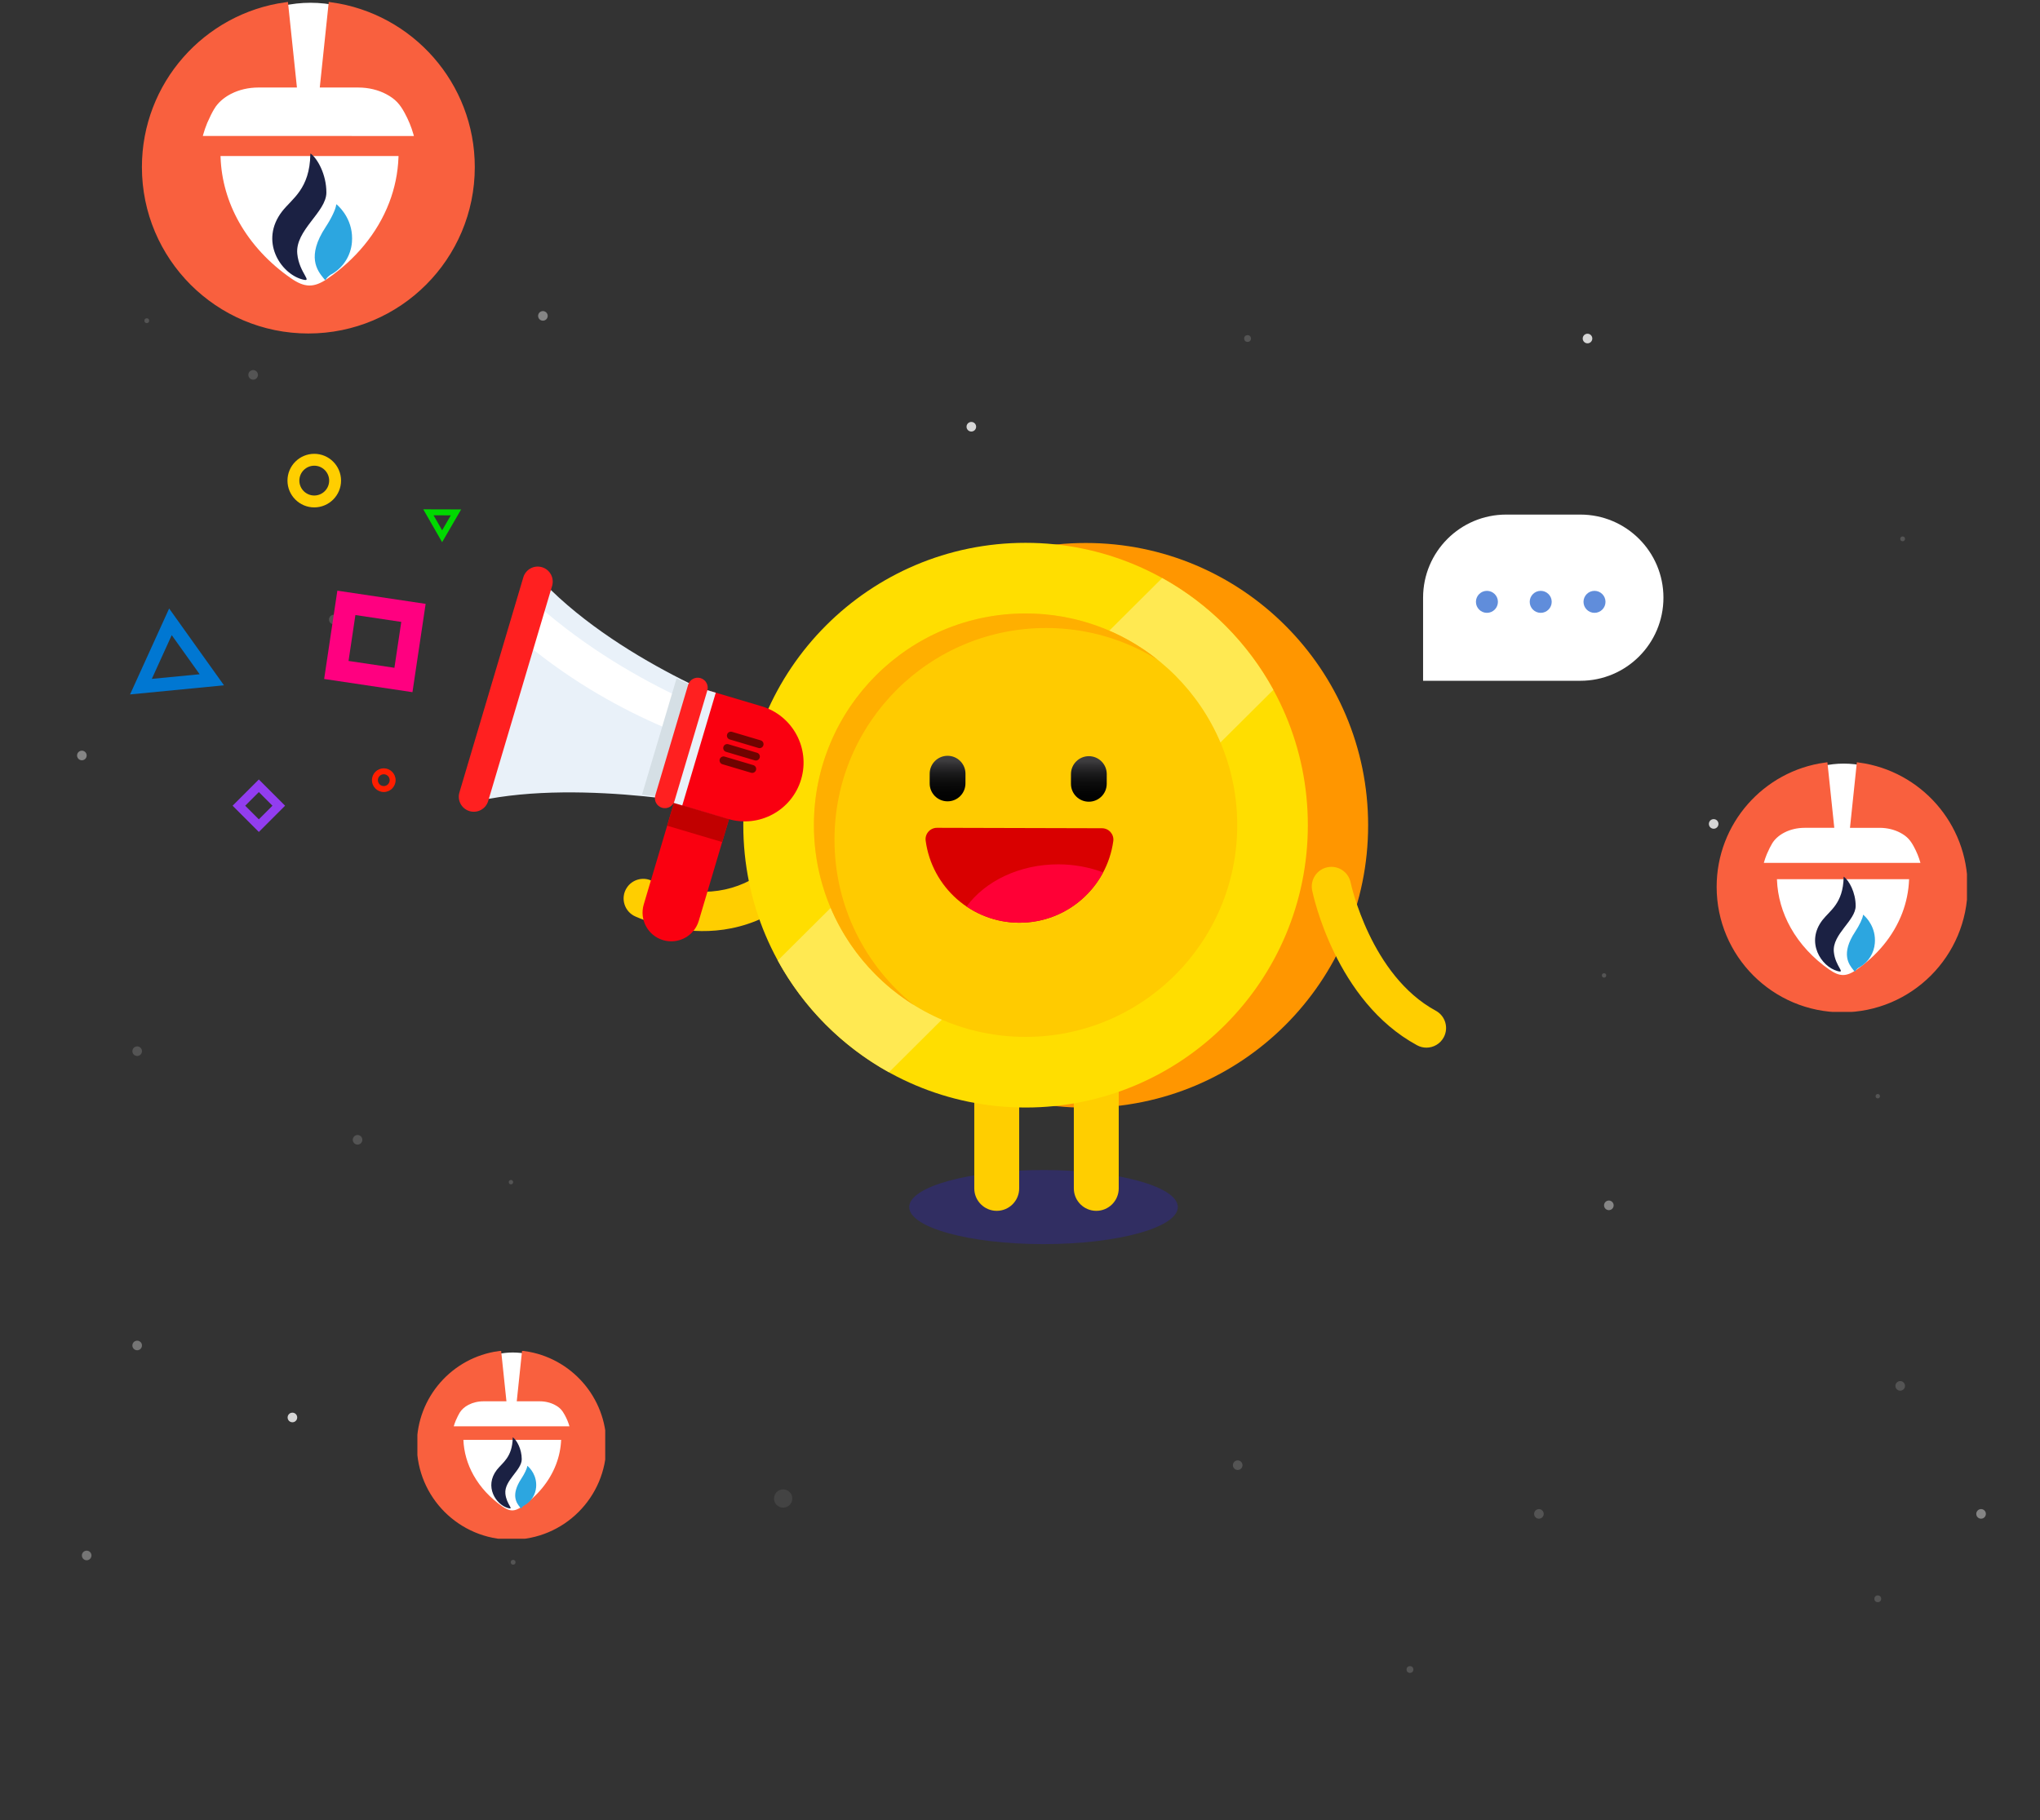 <svg width="391" height="349" viewBox="0 0 391 349" fill="none" xmlns="http://www.w3.org/2000/svg">
<rect x="0" y="0" width="391" height="349" fill="#333333" stroke="none"/>
<g opacity="0.8">
<ellipse opacity="0.5" cx="15.692" cy="144.839" rx="0.92" ry="0.921" fill="white"/>
<ellipse opacity="0.5" cx="366.049" cy="160.028" rx="0.92" ry="0.921" fill="white"/>
<ellipse cx="186.172" cy="81.814" rx="0.92" ry="0.921" fill="white"/>
<ellipse cx="56.044" cy="271.756" rx="0.92" ry="0.921" fill="white"/>
<ellipse cx="304.273" cy="64.902" rx="0.92" ry="0.921" fill="white"/>
<ellipse cx="328.453" cy="157.962" rx="0.92" ry="0.921" fill="white"/>
<ellipse opacity="0.5" cx="104.058" cy="60.562" rx="0.92" ry="0.921" fill="white"/>
<ellipse opacity="0.5" cx="308.364" cy="231.087" rx="0.92" ry="0.921" fill="white"/>
<ellipse opacity="0.4" cx="26.292" cy="257.951" rx="0.92" ry="0.921" fill="white"/>
<ellipse opacity="0.5" cx="379.705" cy="290.242" rx="0.92" ry="0.921" fill="white"/>
<ellipse opacity="0.2" cx="68.531" cy="218.52" rx="0.92" ry="0.921" fill="white"/>
<ellipse opacity="0.2" cx="364.207" cy="265.701" rx="0.92" ry="0.921" fill="white"/>
<ellipse opacity="0.2" cx="294.959" cy="290.242" rx="0.92" ry="0.921" fill="white"/>
<ellipse opacity="0.2" cx="63.977" cy="118.776" rx="0.92" ry="0.921" fill="white"/>
<ellipse opacity="0.2" cx="117.303" cy="130.218" rx="0.886" ry="0.887" fill="white"/>
<ellipse opacity="0.2" cx="26.292" cy="201.532" rx="0.92" ry="0.921" fill="white"/>
<ellipse opacity="0.2" cx="28.132" cy="61.483" rx="0.461" ry="0.461" fill="white"/>
<ellipse opacity="0.2" cx="97.931" cy="226.641" rx="0.42" ry="0.421" fill="white"/>
<ellipse opacity="0.2" cx="359.909" cy="210.162" rx="0.42" ry="0.421" fill="white"/>
<ellipse opacity="0.2" cx="307.443" cy="187.007" rx="0.42" ry="0.421" fill="white"/>
<ellipse opacity="0.2" cx="98.351" cy="299.515" rx="0.461" ry="0.461" fill="white"/>
<ellipse opacity="0.2" cx="364.668" cy="103.307" rx="0.461" ry="0.461" fill="white"/>
<ellipse opacity="0.2" cx="48.521" cy="71.869" rx="0.92" ry="0.921" fill="white"/>
<ellipse opacity="0.2" cx="270.244" cy="320.079" rx="0.652" ry="0.652" fill="white"/>
<ellipse opacity="0.2" cx="239.119" cy="64.902" rx="0.652" ry="0.652" fill="white"/>
<ellipse opacity="0.2" cx="359.909" cy="306.519" rx="0.652" ry="0.652" fill="white"/>
<ellipse opacity="0.4" cx="16.613" cy="298.212" rx="0.92" ry="0.921" fill="white"/>
<ellipse opacity="0.2" cx="237.226" cy="280.9" rx="0.92" ry="0.921" fill="white"/>
<ellipse opacity="0.1" cx="150.105" cy="287.29" rx="1.751" ry="1.752" fill="white"/>
</g>
<path fill-rule="evenodd" clip-rule="evenodd" d="M55.1 92.141C55.1 94.973 57.402 97.277 60.233 97.277C63.065 97.277 65.367 94.973 65.367 92.141C65.367 89.31 63.063 87.005 60.233 87.005C57.403 87.005 55.1 89.31 55.1 92.141ZM57.377 92.141C57.377 90.565 58.658 89.284 60.233 89.284C61.809 89.284 63.089 90.565 63.089 92.141C63.089 93.718 61.809 94.999 60.233 94.999C58.658 94.999 57.377 93.718 57.377 92.141Z" fill="#FFCE00"/>
<path fill-rule="evenodd" clip-rule="evenodd" d="M71.287 149.573C71.287 150.825 72.305 151.843 73.556 151.843C74.808 151.843 75.826 150.825 75.826 149.573C75.826 148.321 74.808 147.302 73.556 147.302C72.305 147.302 71.287 148.321 71.287 149.573ZM72.426 149.573C72.426 148.948 72.933 148.442 73.556 148.442C74.179 148.442 74.686 148.948 74.687 149.573C74.687 150.197 74.18 150.704 73.556 150.704C72.933 150.704 72.426 150.197 72.426 149.573Z" fill="#FF1E00"/>
<path fill-rule="evenodd" clip-rule="evenodd" d="M44.582 154.469L49.611 159.501L54.641 154.469L49.611 149.437L44.582 154.469ZM49.611 157.084L46.998 154.469L49.611 151.855L52.224 154.469L49.611 157.084Z" fill="#923DF0"/>
<path fill-rule="evenodd" clip-rule="evenodd" d="M62.13 130.172L79.054 132.702L81.581 115.771L64.658 113.242L62.13 130.172ZM75.597 128.027L66.804 126.714L68.117 117.916L76.91 119.23L75.597 128.027Z" fill="#FF0080"/>
<path fill-rule="evenodd" clip-rule="evenodd" d="M32.419 116.661L24.928 133.134L42.932 131.388L32.419 116.661ZM29.1 130.153L32.914 121.767L38.266 129.265L29.1 130.153Z" fill="#0077D2"/>
<path fill-rule="evenodd" clip-rule="evenodd" d="M81.126 97.647L84.74 103.947L88.386 97.667L81.126 97.647ZM84.744 101.667L83.096 98.792L86.408 98.802L84.744 101.667Z" fill="#00D900"/>
<ellipse opacity="0.4" cx="200.01" cy="231.418" rx="25.742" ry="7.104" fill="#2D26A8"/>
<ellipse cx="208.122" cy="158.231" rx="54.103" ry="54.131" fill="#FF9600"/>
<path d="M210.121 232.14C207.746 232.14 205.818 230.214 205.818 227.836V201.832C205.818 199.456 207.744 197.527 210.121 197.527C212.498 197.527 214.424 199.454 214.424 201.832V227.836C214.424 230.214 212.496 232.14 210.121 232.14Z" fill="#FFCE00"/>
<path d="M191.04 232.14C188.665 232.14 186.737 230.214 186.737 227.836V201.832C186.737 199.456 188.663 197.527 191.04 197.527C193.417 197.527 195.343 199.454 195.343 201.832V227.836C195.343 230.214 193.417 232.14 191.04 232.14Z" fill="#FFCE00"/>
<path d="M120.13 170.21C121.127 168.67 123.09 168.07 124.775 168.797C126.619 169.594 129.247 170.494 132.266 170.833C139.718 171.674 146.187 168.787 151.495 162.254C152.818 160.626 155.263 160.313 156.879 161.651C158.465 162.965 158.704 165.314 157.406 166.919C149.348 176.893 140.084 178.846 133.126 178.461C132.422 178.422 131.741 178.36 131.088 178.279C127.359 177.817 124.138 176.724 121.81 175.72C119.664 174.795 118.861 172.169 120.13 170.21Z" fill="#FFCE00"/>
<ellipse cx="196.568" cy="158.202" rx="54.103" ry="54.131" fill="#FFDE00"/>
<path d="M149.077 184.15C154.002 193.154 161.41 200.605 170.383 205.579L244.058 132.254C239.133 123.25 231.725 115.799 222.751 110.824L149.077 184.15Z" fill="#FFE952"/>
<ellipse cx="196.568" cy="158.202" rx="40.569" ry="40.59" fill="#FFCB00"/>
<path d="M211.222 158.79C212.533 158.794 213.558 159.959 213.379 161.258C212.154 170.117 204.544 176.927 195.357 176.903C186.17 176.879 178.596 170.029 177.418 161.164C177.246 159.863 178.277 158.704 179.588 158.707L211.222 158.79Z" fill="#D90000"/>
<path d="M195.357 176.903C202.323 176.921 208.374 173.006 211.43 167.252C208.83 166.279 205.943 165.718 202.889 165.71C195.375 165.69 188.818 168.94 185.263 173.785C188.148 175.736 191.613 176.893 195.357 176.903Z" fill="#FF0036"/>
<path d="M181.607 153.631C179.712 153.627 178.181 152.086 178.186 150.19L178.19 148.324C178.195 146.428 179.735 144.896 181.63 144.901C183.524 144.906 185.056 146.446 185.051 148.342L185.046 150.208C185.043 152.104 183.502 153.636 181.607 153.631Z" fill="url(#paint0_linear)"/>
<path d="M208.685 153.703C206.79 153.698 205.259 152.158 205.264 150.262L205.269 148.396C205.273 146.5 206.813 144.968 208.708 144.973C210.602 144.978 212.134 146.518 212.129 148.414L212.124 150.28C212.119 152.176 210.58 153.708 208.685 153.703Z" fill="url(#paint1_linear)"/>
<path d="M273.397 200.854C272.791 200.854 272.177 200.707 271.607 200.399C255.978 191.928 251.673 171.573 251.497 170.711C251.081 168.673 252.396 166.683 254.434 166.269C256.47 165.853 258.456 167.167 258.873 169.203C258.934 169.488 262.726 187.019 275.194 193.778C277.022 194.769 277.702 197.055 276.711 198.883C276.029 200.14 274.733 200.854 273.397 200.854Z" fill="#FFCE00"/>
<path opacity="0.8" d="M159.942 160.882C160.001 138.464 178.212 120.34 200.618 120.399C208.422 120.42 215.704 122.645 221.88 126.482C214.969 120.953 206.211 117.636 196.674 117.612C174.268 117.553 156.057 135.677 155.998 158.094C155.959 172.704 163.642 185.529 175.198 192.707C165.873 185.247 159.908 173.757 159.942 160.882Z" fill="#FFA800"/>
<path d="M127.093 180.244C124.18 179.379 122.521 176.314 123.386 173.4L129.172 153.922L139.719 157.058L133.934 176.536C133.069 179.449 130.006 181.11 127.093 180.244Z" fill="#FA0010"/>
<rect width="11.004" height="4.559" transform="matrix(0.959 0.285 -0.285 0.959 129.17 153.931)" fill="#C10000"/>
<path d="M104.143 111.674L97.925 132.609L91.706 153.545C111.999 149.128 139.931 155.085 139.931 155.085L142.657 145.908L145.382 136.732C145.382 136.732 119.755 127.796 104.143 111.674Z" fill="#E9F1F9"/>
<path d="M143.675 142.477L144.561 139.323C144.307 139.253 122.16 132.904 102.887 115.894L100.688 123.3C119.387 138.815 138.867 143.649 142.523 144.737C142.735 144.8 142.88 144.841 142.964 144.865L143.675 142.477Z" fill="white"/>
<path d="M126.402 141.076L123.054 152.347C132.757 153.498 139.93 155.085 139.93 155.085L142.656 145.908L145.381 136.732C145.381 136.732 138.513 134.371 129.67 130.068L126.402 141.076Z" fill="#D5DFE5"/>
<path d="M89.993 155.508C88.47 155.054 87.602 153.452 88.055 151.928L100.304 110.684C100.757 109.16 102.359 108.291 103.882 108.744C105.405 109.198 106.274 110.8 105.821 112.324L93.571 153.568C93.118 155.092 91.517 155.961 89.993 155.508Z" fill="#FF2020"/>
<path d="M139.543 157.005L128.409 153.695L134.826 132.091L145.96 135.401C151.923 137.175 155.32 143.447 153.549 149.415C151.776 155.379 145.506 158.779 139.543 157.005Z" fill="#FA0010"/>
<path d="M145.369 143.4L139.869 141.765C139.466 141.646 139.237 141.222 139.357 140.82C139.476 140.417 139.9 140.187 140.302 140.308L145.802 141.943C146.205 142.062 146.434 142.485 146.314 142.888C146.193 143.291 145.771 143.52 145.369 143.4Z" fill="#6F0300"/>
<path d="M144.663 145.775L139.163 144.14C138.76 144.021 138.531 143.597 138.651 143.194C138.77 142.792 139.194 142.562 139.596 142.683L145.096 144.318C145.499 144.436 145.728 144.86 145.608 145.263C145.487 145.666 145.065 145.894 144.663 145.775Z" fill="#6F0300"/>
<path d="M143.958 148.148L138.458 146.513C138.055 146.394 137.826 145.97 137.946 145.568C138.065 145.165 138.489 144.935 138.891 145.056L144.391 146.691C144.794 146.81 145.023 147.234 144.903 147.636C144.784 148.039 144.36 148.269 143.958 148.148Z" fill="#6F0300"/>
<rect width="2.465" height="22.538" transform="matrix(0.959 0.285 -0.285 0.959 134.827 132.1)" fill="#E9F1F9"/>
<path d="M126.891 154.862C125.876 154.56 125.296 153.491 125.599 152.476L131.888 131.302C132.189 130.287 133.258 129.706 134.273 130.009C135.288 130.311 135.868 131.38 135.565 132.396L129.276 153.569C128.975 154.585 127.906 155.164 126.891 154.862Z" fill="#FF2020"/>
<path d="M302.902 130.518H272.758V114.586C272.758 105.788 279.887 98.655 288.681 98.655H302.902C311.697 98.655 318.826 105.788 318.826 114.586C318.826 123.385 311.697 130.518 302.902 130.518Z" fill="white"/>
<ellipse cx="284.994" cy="115.385" rx="2.107" ry="2.108" fill="#608DDB"/>
<ellipse cx="295.304" cy="115.385" rx="2.107" ry="2.108" fill="#608DDB"/>
<ellipse cx="305.613" cy="115.385" rx="2.107" ry="2.108" fill="#608DDB"/>
<g clip-path="url(#clip0)">
<path d="M98.289 292.32C106.525 292.32 113.202 284.928 113.202 275.809C113.202 266.691 106.525 259.299 98.289 259.299C90.053 259.299 83.376 266.691 83.376 275.809C83.376 284.928 90.053 292.32 98.289 292.32Z" fill="white"/>
<path d="M87.68 270.579C87.439 270.977 87.169 271.525 86.979 271.956H86.975L86.868 272.217C86.708 272.609 86.57 273.008 86.457 273.412L86.307 273.946H86.861H87.516H87.527H87.537H87.548H87.559H87.569H87.58H87.591H87.601H87.612H87.623H87.633H87.644H87.655H87.665H87.676H87.687H87.697H87.708H87.719H87.729H87.74H87.751H87.761H87.772H87.782H87.793H87.804H87.814H87.825H87.836H87.846H87.857H87.868H87.878H87.889H87.9H87.91H87.921H87.931H87.942H87.953H87.963H87.974H87.985H87.996H88.006H88.017H88.027H88.038H88.049H88.059H88.07H88.081H88.091H88.102H88.113H88.123H88.134H88.145H88.155H88.166H88.177H88.187H88.198H88.209H88.219H88.23H88.24H88.251H88.262H88.272H88.283H88.294H88.304H88.315H88.326H88.336H88.347H88.358H88.368H88.379H88.39H88.4H88.411H88.421H88.432H88.443H88.454H88.464H88.475H88.485H88.496H88.507H88.517H88.528H88.539H88.549H88.56H88.571H88.581H88.592H88.603H88.613H88.624H88.635H88.645H88.656H88.666H88.677H88.688H88.698H88.709H88.72H88.73H88.741H88.752H88.762H88.773H88.784H88.794H88.805H88.816H88.826H88.837H88.848H88.858H88.869H88.879H88.89H88.901H88.912H88.922H88.933H88.943H88.954H88.965H88.975H88.986H88.997H89.007H89.018H89.029H89.039H89.05H89.061H89.071H89.082H89.093H89.103H89.114H89.124H89.135H89.146H89.156H89.167H89.178H89.188H89.199H89.21H89.22H89.231H89.242H89.252H89.263H89.274H89.284H89.295H89.306H89.316H89.327H89.338H89.348H89.359H89.37H89.38H89.391H89.401H89.412H89.423H89.433H89.444H89.455H89.465H89.476H89.487H89.497H89.508H89.519H89.529H89.54H89.551H89.561H89.572H89.582H89.593H89.604H89.615H89.625H89.636H89.647H89.657H89.668H89.678H89.689H89.7H89.71H89.721H89.732H89.742H89.753H89.764H89.774H89.785H89.796H89.806H89.817H89.828H89.838H89.849H89.859H89.87H89.881H89.891H89.902H89.913H89.923H89.934H89.945H89.955H89.966H89.977H89.987H89.998H90.009H90.019H90.03H90.041H90.051H90.062H90.073H90.083H90.094H90.105H90.115H90.126H90.136H90.147H90.158H90.168H90.179H90.19H90.2H90.211H90.222H90.232H90.243H90.254H90.264H90.275H90.285H90.296H90.307H90.317H90.328H90.339H90.35H90.36H90.371H90.381H90.392H90.403H90.413H90.424H90.435H90.445H90.456H90.467H90.477H90.488H90.499H90.509H90.52H90.531H90.541H90.552H90.563H90.573H90.584H90.594H90.605H90.616H90.626H90.637H90.648H90.658H90.669H90.68H90.69H90.701H90.712H90.722H90.733H90.744H90.754H90.765H90.775H90.786H90.797H90.808H90.818H90.829H90.84H90.85H90.861H90.871H90.882H90.893H90.903H90.914H90.925H90.935H90.946H90.957H90.967H90.978H90.989H90.999H91.01H91.02H91.031H91.042H91.053H91.063H91.074H91.085H91.095H91.106H91.116H91.127H91.138H91.148H91.159H91.17H91.18H91.191H91.202H91.212H91.223H91.234H91.244H91.255H91.266H91.276H91.287H91.297H91.308H91.319H91.329H91.34H91.351H91.362H91.372H91.383H91.393H91.404H91.415H91.425H91.436H91.447H91.457H91.468H91.479H91.489H91.5H91.51H91.521H91.532H91.543H91.553H91.564H91.575H91.585H91.596H91.606H91.617H91.628H91.638H91.649H91.66H91.67H91.681H91.692H91.702H91.713H91.724H91.734H91.745H91.756H91.766H91.777H91.787H91.798H91.809H91.82H91.83H91.841H91.851H91.862H91.873H91.883H91.894H91.905H91.915H91.926H91.937H91.947H91.958H91.969H91.979H91.99H92.001H92.011H92.022H92.032H92.043H92.054H92.064H92.075H92.086H92.096H92.107H92.118H92.128H92.139H92.15H92.16H92.171H92.182H92.192H92.203H92.214H92.224H92.235H92.246H92.256H92.267H92.278H92.288H92.299H92.309H92.32H92.331H92.341H92.352H92.363H92.373H92.384H92.395H92.405H92.416H92.427H92.437H92.448H92.459H92.469H92.48H92.49H92.501H92.512H92.522H92.533H92.544H92.554H92.565H92.576H92.586H92.597H92.608H92.618H92.629H92.64H92.65H92.661H92.672H92.682H92.693H92.704H92.714H92.725H92.736H92.746H92.757H92.768H92.778H92.789H92.799H92.81H92.821H92.831H92.842H92.853H92.863H92.874H92.885H92.895H92.906H92.917H92.927H92.938H92.949H92.959H92.97C98.398 273.946 103.826 273.946 109.253 273.947H109.807L109.657 273.413C109.425 272.585 109.096 271.795 108.687 271.044C108.428 270.568 108.168 270.17 107.836 269.821L107.836 269.821C107.501 269.47 107.106 269.182 106.589 268.907L106.589 268.907C105.695 268.433 104.61 268.157 103.448 268.157H99.6L100.507 259.527C109.102 260.72 115.72 268.097 115.72 277.02C115.72 286.775 107.812 294.683 98.057 294.683C88.302 294.683 80.394 286.775 80.394 277.02C80.394 268.096 87.012 260.719 95.607 259.527L96.513 268.157H92.666C91.546 268.157 90.498 268.413 89.623 268.856H89.621L89.529 268.905C88.743 269.321 88.095 269.895 87.68 270.579H87.68ZM98.147 290.071C98.856 290.082 99.535 289.796 100.29 289.276C103.274 287.223 105.721 284.376 107.035 280.957C107.648 279.361 107.994 277.679 108.055 275.978L108.07 275.543H107.635H88.732H88.296L88.312 275.978C88.4 278.465 89.099 280.881 90.327 283.074H90.327C91.675 285.479 93.634 287.584 96.025 289.241C96.768 289.755 97.44 290.06 98.147 290.071Z" fill="#F9603E" stroke="#F9603E"/>
<path d="M100.001 279.762C100.001 277.807 99.048 276.123 98.322 275.576C98.322 275.576 98.267 275.545 98.272 275.624C98.213 279.402 96.282 280.426 95.222 281.804C92.773 284.988 95.049 288.477 97.37 289.122C98.663 289.484 97.069 288.483 96.864 286.372C96.611 283.823 100.001 281.876 100.001 279.762Z" fill="#1B2143"/>
<path d="M101.114 281.05C101.098 281.04 101.077 281.032 101.064 281.057C101.023 281.533 100.538 282.549 99.922 283.484C97.834 286.652 99.023 288.181 99.693 289.003C100.082 289.478 99.693 289.003 100.663 288.516C101.862 287.788 102.64 286.529 102.755 285.132C102.946 282.88 101.595 281.462 101.114 281.05Z" fill="#2CA6E0"/>
</g>
<g clip-path="url(#clip1)">
<path d="M353.385 190.427C364.367 190.427 373.269 180.571 373.269 168.413C373.269 156.254 364.367 146.398 353.385 146.398C342.403 146.398 333.501 156.254 333.501 168.413C333.501 180.571 342.403 190.427 353.385 190.427Z" fill="white"/>
<path d="M339.24 161.438C338.918 161.969 338.559 162.7 338.305 163.275H338.3L338.157 163.623C337.943 164.146 337.76 164.677 337.609 165.217L337.409 165.928H338.148H339.021H339.035H339.05H339.064H339.078H339.092H339.106H339.121H339.135H339.149H339.163H339.177H339.192H339.206H339.22H339.234H339.248H339.263H339.277H339.291H339.305H339.319H339.334H339.348H339.362H339.376H339.39H339.405H339.419H339.433H339.447H339.461H339.476H339.49H339.504H339.518H339.532H339.547H339.561H339.575H339.589H339.603H339.618H339.632H339.646H339.66H339.674H339.689H339.703H339.717H339.731H339.746H339.76H339.774H339.788H339.802H339.816H339.831H339.845H339.859H339.873H339.888H339.902H339.916H339.93H339.944H339.959H339.973H339.987H340.001H340.015H340.03H340.044H340.058H340.072H340.086H340.101H340.115H340.129H340.143H340.157H340.172H340.186H340.2H340.214H340.228H340.243H340.257H340.271H340.285H340.299H340.314H340.328H340.342H340.356H340.37H340.385H340.399H340.413H340.427H340.441H340.456H340.47H340.484H340.498H340.512H340.527H340.541H340.555H340.569H340.583H340.598H340.612H340.626H340.64H340.654H340.669H340.683H340.697H340.711H340.725H340.74H340.754H340.768H340.782H340.796H340.811H340.825H340.839H340.853H340.867H340.882H340.896H340.91H340.924H340.938H340.953H340.967H340.981H340.995H341.009H341.024H341.038H341.052H341.066H341.081H341.095H341.109H341.123H341.137H341.151H341.166H341.18H341.194H341.208H341.223H341.237H341.251H341.265H341.279H341.294H341.308H341.322H341.336H341.35H341.365H341.379H341.393H341.407H341.421H341.436H341.45H341.464H341.478H341.492H341.507H341.521H341.535H341.549H341.563H341.578H341.592H341.606H341.62H341.634H341.649H341.663H341.677H341.691H341.705H341.72H341.734H341.748H341.762H341.776H341.791H341.805H341.819H341.833H341.847H341.862H341.876H341.89H341.904H341.918H341.933H341.947H341.961H341.975H341.989H342.004H342.018H342.032H342.046H342.06H342.075H342.089H342.103H342.117H342.131H342.146H342.16H342.174H342.188H342.203H342.217H342.231H342.245H342.259H342.274H342.288H342.302H342.316H342.33H342.344H342.359H342.373H342.387H342.401H342.416H342.43H342.444H342.458H342.472H342.487H342.501H342.515H342.529H342.543H342.558H342.572H342.586H342.6H342.614H342.629H342.643H342.657H342.671H342.685H342.7H342.714H342.728H342.742H342.756H342.771H342.785H342.799H342.813H342.827H342.842H342.856H342.87H342.884H342.898H342.913H342.927H342.941H342.955H342.969H342.984H342.998H343.012H343.026H343.04H343.055H343.069H343.083H343.097H343.111H343.126H343.14H343.154H343.168H343.182H343.197H343.211H343.225H343.239H343.254H343.268H343.282H343.296H343.31H343.325H343.339H343.353H343.367H343.381H343.395H343.41H343.424H343.438H343.452H343.467H343.481H343.495H343.509H343.523H343.538H343.552H343.566H343.58H343.594H343.609H343.623H343.637H343.651H343.665H343.68H343.694H343.708H343.722H343.736H343.751H343.765H343.779H343.793H343.807H343.822H343.836H343.85H343.864H343.878H343.893H343.907H343.921H343.935H343.949H343.964H343.978H343.992H344.006H344.02H344.035H344.049H344.063H344.077H344.091H344.106H344.12H344.134H344.148H344.162H344.177H344.191H344.205H344.219H344.233H344.248H344.262H344.276H344.29H344.304H344.319H344.333H344.347H344.361H344.376H344.39H344.404H344.418H344.432H344.447H344.461H344.475H344.489H344.503H344.517H344.532H344.546H344.56H344.574H344.589H344.603H344.617H344.631H344.645H344.66H344.674H344.688H344.702H344.716H344.731H344.745H344.759H344.773H344.787H344.802H344.816H344.83H344.844H344.858H344.873H344.887H344.901H344.915H344.929H344.944H344.958H344.972H344.986H345H345.015H345.029H345.043H345.057H345.071H345.086H345.1H345.114H345.128H345.143H345.157H345.171H345.185H345.199H345.213H345.228H345.242H345.256H345.27H345.284H345.299H345.313H345.327H345.341H345.356H345.37H345.384H345.398H345.412H345.426H345.441H345.455H345.469H345.483H345.497H345.512H345.526H345.54H345.554H345.569H345.583H345.597H345.611H345.625H345.64H345.654H345.668H345.682H345.696H345.711H345.725H345.739H345.753H345.767H345.782H345.796H345.81H345.824H345.838H345.853H345.867H345.881H345.895H345.909H345.924H345.938H345.952H345.966H345.98H345.995H346.009H346.023H346.037H346.051H346.066H346.08H346.094H346.108H346.122H346.137H346.151H346.165H346.179H346.193H346.208H346.222H346.236H346.25H346.264H346.279H346.293C353.53 165.928 360.767 165.928 368.003 165.929H368.742L368.543 165.217C368.234 164.113 367.794 163.06 367.249 162.059C366.904 161.424 366.557 160.894 366.114 160.428L366.114 160.428C365.668 159.961 365.141 159.575 364.452 159.21L364.452 159.21C363.26 158.578 361.813 158.21 360.263 158.21H355.134L356.342 146.703C367.803 148.293 376.627 158.129 376.627 170.027C376.626 183.033 366.082 193.577 353.076 193.577C340.069 193.577 329.524 183.033 329.524 170.027C329.524 158.129 338.349 148.292 349.809 146.702L351.017 158.209H345.888C344.395 158.209 342.997 158.551 341.83 159.142H341.828L341.705 159.207C340.657 159.761 339.794 160.526 339.24 161.438H339.24ZM353.195 187.428C354.141 187.443 355.047 187.062 356.054 186.369C360.032 183.63 363.294 179.835 365.046 175.276C365.863 173.148 366.324 170.905 366.406 168.638L366.427 168.057H365.846H340.642H340.061L340.082 168.638C340.2 171.953 341.131 175.174 342.769 178.098H342.769C344.566 181.305 347.178 184.112 350.366 186.321C351.357 187.007 352.253 187.414 353.195 187.428Z" fill="#F9603E" stroke="#F9603E"/>
<path d="M355.668 173.683C355.668 171.076 354.398 168.83 353.43 168.101C353.43 168.101 353.356 168.06 353.363 168.165C353.284 173.203 350.71 174.568 349.296 176.406C346.032 180.65 349.065 185.303 352.16 186.163C353.884 186.645 351.76 185.311 351.485 182.496C351.149 179.098 355.668 176.501 355.668 173.683Z" fill="#1B2143"/>
<path d="M357.151 175.4C357.131 175.387 357.103 175.376 357.085 175.41C357.031 176.044 356.384 177.399 355.563 178.646C352.778 182.87 354.364 184.908 355.258 186.003C355.776 186.637 355.258 186.003 356.551 185.354C358.15 184.384 359.187 182.706 359.341 180.842C359.594 177.84 357.793 175.949 357.151 175.4Z" fill="#2CA6E0"/>
</g>
<g clip-path="url(#clip2)">
<path d="M59.513 59.236C74.155 59.236 86.025 46.094 86.025 29.883C86.025 13.672 74.155 0.531 59.513 0.531C44.871 0.531 33.001 13.672 33.001 29.883C33.001 46.094 44.871 59.236 59.513 59.236Z" fill="white"/>
<path d="M40.653 20.584C40.224 21.292 39.745 22.267 39.407 23.033H39.4L39.21 23.497C38.924 24.194 38.68 24.903 38.478 25.622L38.212 26.571H39.198H40.362H40.38H40.4H40.418H40.437H40.456H40.475H40.494H40.513H40.532H40.551H40.57H40.589H40.608H40.627H40.646H40.665H40.684H40.703H40.721H40.74H40.759H40.778H40.797H40.816H40.835H40.854H40.873H40.892H40.911H40.93H40.949H40.968H40.986H41.005H41.024H41.043H41.062H41.081H41.1H41.119H41.138H41.157H41.176H41.195H41.214H41.233H41.252H41.27H41.289H41.308H41.327H41.346H41.365H41.384H41.403H41.422H41.441H41.46H41.479H41.498H41.517H41.536H41.555H41.574H41.593H41.611H41.63H41.649H41.668H41.687H41.706H41.725H41.744H41.763H41.782H41.801H41.82H41.839H41.858H41.877H41.895H41.914H41.933H41.952H41.971H41.99H42.009H42.028H42.047H42.066H42.085H42.104H42.123H42.142H42.16H42.179H42.198H42.217H42.236H42.255H42.274H42.293H42.312H42.331H42.35H42.369H42.388H42.407H42.426H42.445H42.464H42.483H42.501H42.52H42.539H42.558H42.577H42.596H42.615H42.634H42.653H42.672H42.691H42.71H42.729H42.748H42.767H42.785H42.804H42.823H42.842H42.861H42.88H42.899H42.918H42.937H42.956H42.975H42.994H43.013H43.032H43.05H43.069H43.088H43.107H43.126H43.145H43.164H43.183H43.202H43.221H43.24H43.259H43.278H43.297H43.316H43.335H43.353H43.373H43.391H43.41H43.429H43.448H43.467H43.486H43.505H43.524H43.543H43.562H43.581H43.6H43.619H43.638H43.657H43.675H43.694H43.713H43.732H43.751H43.77H43.789H43.808H43.827H43.846H43.865H43.884H43.903H43.922H43.941H43.959H43.978H43.997H44.016H44.035H44.054H44.073H44.092H44.111H44.13H44.149H44.168H44.187H44.206H44.225H44.243H44.263H44.281H44.3H44.319H44.338H44.357H44.376H44.395H44.414H44.433H44.452H44.471H44.49H44.509H44.528H44.547H44.565H44.584H44.603H44.622H44.641H44.66H44.679H44.698H44.717H44.736H44.755H44.774H44.793H44.812H44.831H44.85H44.868H44.887H44.906H44.925H44.944H44.963H44.982H45.001H45.02H45.039H45.058H45.077H45.096H45.115H45.134H45.153H45.172H45.19H45.209H45.228H45.247H45.266H45.285H45.304H45.323H45.342H45.361H45.38H45.399H45.418H45.437H45.456H45.474H45.493H45.512H45.531H45.55H45.569H45.588H45.607H45.626H45.645H45.664H45.683H45.702H45.721H45.739H45.758H45.778H45.796H45.815H45.834H45.853H45.872H45.891H45.91H45.929H45.948H45.967H45.986H46.005H46.024H46.042H46.062H46.08H46.099H46.118H46.137H46.156H46.175H46.194H46.213H46.232H46.251H46.27H46.289H46.308H46.327H46.346H46.364H46.383H46.402H46.421H46.44H46.459H46.478H46.497H46.516H46.535H46.554H46.573H46.592H46.611H46.63H46.649H46.667H46.686H46.705H46.724H46.743H46.762H46.781H46.8H46.819H46.838H46.857H46.876H46.895H46.914H46.933H46.952H46.97H46.989H47.008H47.027H47.046H47.065H47.084H47.103H47.122H47.141H47.16H47.179H47.198H47.217H47.236H47.255H47.273H47.292H47.311H47.33H47.349H47.368H47.387H47.406H47.425H47.444H47.463H47.482H47.501H47.52H47.538H47.557H47.577H47.596H47.614H47.633H47.652H47.671H47.69H47.709H47.728H47.747H47.766H47.785H47.804H47.822H47.842H47.861H47.88H47.898H47.917H47.936H47.955H47.974H47.993H48.012H48.031H48.05H48.069H48.088H48.107H48.126H48.145H48.163H48.182H48.201H48.22H48.239H48.258H48.277H48.296H48.315H48.334H48.353H48.372H48.391H48.41H48.429H48.448H48.467H48.485H48.504H48.523H48.542H48.561H48.58H48.599H48.618H48.637H48.656H48.675H48.694H48.713H48.732H48.751H48.769H48.788H48.807H48.826H48.845H48.864H48.883H48.902H48.921H48.94H48.959H48.978H48.997H49.016H49.035H49.053H49.072H49.091H49.11H49.129H49.148H49.167H49.186H49.205H49.224H49.243H49.262H49.281H49.3H49.319H49.337H49.356H49.376H49.394H49.413H49.432H49.451H49.47H49.489H49.508H49.527H49.546H49.565H49.584H49.603H49.622H49.641H49.66H49.678H49.697H49.716H49.735H49.754H49.773H49.792H49.811H49.83H49.849H49.868H49.887H49.906H49.925H49.944H49.962H49.981H50H50.019H50.038H50.057C59.706 26.571 69.356 26.571 79.004 26.572H79.99L79.724 25.623C79.311 24.151 78.726 22.746 77.999 21.412C77.539 20.566 77.076 19.859 76.485 19.238L76.485 19.238C75.891 18.614 75.188 18.101 74.269 17.613L74.269 17.613C72.679 16.77 70.75 16.28 68.684 16.28H61.845L63.456 0.937C78.737 3.057 90.502 16.172 90.502 32.036C90.502 49.378 76.443 63.436 59.101 63.436C41.758 63.436 27.699 49.378 27.699 32.035C27.699 16.171 39.465 3.057 54.745 0.936L56.356 16.279H49.517C47.526 16.279 45.663 16.734 44.107 17.522H44.103L43.94 17.609C42.542 18.349 41.391 19.369 40.654 20.584H40.653ZM59.261 55.238C60.522 55.257 61.729 54.749 63.071 53.825C68.375 50.174 72.726 45.114 75.061 39.035C76.151 36.198 76.766 33.207 76.875 30.184L76.903 29.41H76.128H42.522H41.748L41.776 30.184C41.934 34.604 43.175 38.899 45.359 42.798H45.359C47.755 47.074 51.238 50.817 55.488 53.761C56.809 54.676 58.004 55.218 59.261 55.238Z" fill="#F9603E" stroke="#F9603E"/>
<path d="M62.557 36.91C62.557 33.434 60.863 30.44 59.573 29.468C59.573 29.468 59.474 29.413 59.484 29.554C59.378 36.271 55.946 38.091 54.06 40.541C49.708 46.2 53.753 52.404 57.879 53.55C60.178 54.194 57.345 52.414 56.979 48.661C56.531 44.13 62.557 40.668 62.557 36.91Z" fill="#1B2143"/>
<path d="M64.534 39.199C64.507 39.182 64.469 39.169 64.446 39.213C64.374 40.058 63.511 41.865 62.416 43.528C58.704 49.16 60.819 51.877 62.009 53.338C62.7 54.183 62.009 53.338 63.734 52.472C65.865 51.179 67.248 48.941 67.453 46.457C67.792 42.453 65.39 39.931 64.534 39.199Z" fill="#2CA6E0"/>
</g>
<defs>
<linearGradient id="paint0_linear" x1="178.093" y1="145.854" x2="178.055" y2="154.842" gradientUnits="userSpaceOnUse">
<stop stop-color="#3D3C3E"/>
<stop offset="0.079" stop-color="#313032"/>
<stop offset="0.26" stop-color="#1B1B1C"/>
<stop offset="0.458" stop-color="#0C0C0C"/>
<stop offset="0.684" stop-color="#030303"/>
<stop offset="1"/>
</linearGradient>
<linearGradient id="paint1_linear" x1="205.171" y1="145.925" x2="205.133" y2="154.914" gradientUnits="userSpaceOnUse">
<stop stop-color="#3D3C3E"/>
<stop offset="0.079" stop-color="#313032"/>
<stop offset="0.26" stop-color="#1B1B1C"/>
<stop offset="0.458" stop-color="#0C0C0C"/>
<stop offset="0.684" stop-color="#030303"/>
<stop offset="1"/>
</linearGradient>
<clipPath id="clip0">
<rect width="36" height="36" fill="white" transform="translate(80 259)"/>
</clipPath>
<clipPath id="clip1">
<rect width="48" height="48" fill="white" transform="translate(329 146)"/>
</clipPath>
<clipPath id="clip2">
<rect width="64" height="64" fill="white" transform="translate(27)"/>
</clipPath>
</defs>
</svg>
